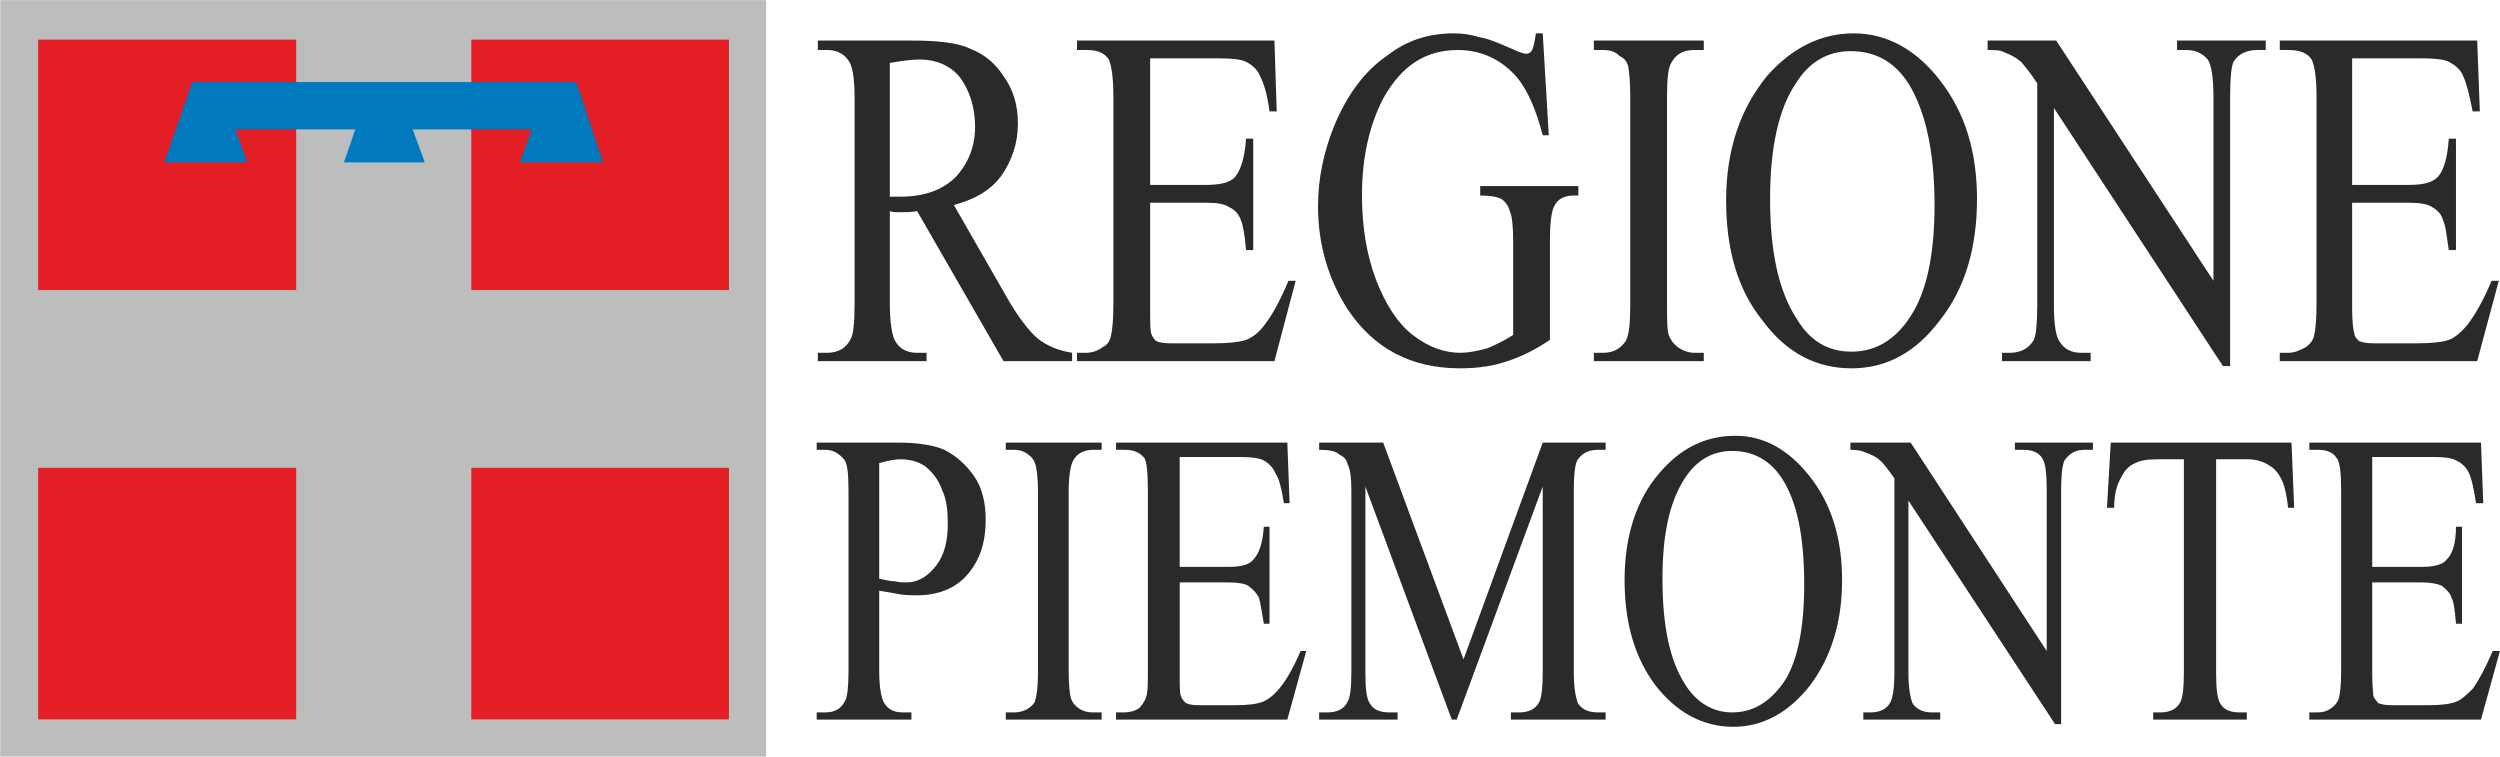 <svg xmlns="http://www.w3.org/2000/svg" width="6604" height="1999" shape-rendering="geometricPrecision" text-rendering="geometricPrecision" image-rendering="optimizeQuality" fill-rule="evenodd" clip-rule="evenodd" viewBox="0 0 6597 1997"><path fill="#2B2A29" d="M2320 1559v212c0 47 7 75 13 84 12 19 28 25 50 25h22v19h-250v-19h22c25 0 43-9 53-31 6-9 9-38 9-78v-475c0-46-3-74-12-84-13-15-28-25-50-25h-22v-19h215c53 0 94 7 122 19 31 16 56 38 78 69s31 72 31 115c0 60-15 106-47 144-31 37-78 56-134 56-15 0-28 0-47-3-15-3-34-6-53-9zm0-32c16 4 32 7 41 7 12 3 22 3 31 3 31 0 56-16 78-44s31-65 31-112c0-31-3-63-15-88-10-28-25-46-44-62-19-13-41-19-66-19-12 0-31 3-56 10v305z"/><path fill="#2B2A29" fill-rule="nonzero" d="M2907 1880v19h-253v-19h22c22 0 41-9 53-25 6-12 10-40 10-84v-475c0-37-4-62-7-71-3-10-9-19-18-25-13-10-25-13-38-13h-22v-19h253v19h-22c-25 0-43 10-53 28-6 10-12 38-12 81v475c0 37 3 62 6 72 3 9 9 18 19 25 12 9 25 12 40 12h22zM3113 1206v290h128c34 0 56-6 66-19 15-15 25-43 28-87h15v256h-15c-6-37-10-59-13-69-6-12-15-21-28-31-9-6-28-9-53-9h-128v240c0 34 0 53 3 59 3 10 7 13 13 19 6 3 15 6 31 6h100c34 0 56-3 72-9 15-6 31-19 43-34 19-22 38-56 57-100h15l-50 181h-452v-19h21c13 0 29-3 41-12 6-7 13-16 16-25 6-13 6-35 6-72v-475c0-46-3-78-9-87-13-16-29-22-54-22h-21v-19h452l6 160h-15c-6-38-13-66-22-78-6-16-19-28-31-35-13-6-31-9-63-9h-159zM3831 1899l-228-615v490c0 44 3 72 13 84 9 16 28 22 50 22h22v19h-207v-19h22c25 0 44-9 53-28 7-12 10-37 10-78v-481c0-31-3-56-10-68-3-13-9-19-21-25-10-10-29-13-54-13v-19h169l212 572 209-572h166v19h-19c-28 0-44 10-56 28-6 13-9 38-9 78v481c0 44 6 72 12 84 13 16 28 22 53 22h19v19h-250v-19h22c25 0 44-9 53-28 6-12 9-37 9-78v-490l-227 615h-13z"/><path fill="#2B2A29" d="M4580 1150c75 0 141 37 197 109s84 162 84 272c0 109-28 202-84 277-56 72-125 110-203 110-81 0-150-38-206-110-53-71-81-162-81-277 0-116 31-213 93-284 57-66 122-97 200-97zm-9 40c-53 0-94 25-125 72-41 63-59 150-59 265 0 122 18 213 59 278 31 50 75 75 125 75 56 0 100-28 137-81 35-53 53-140 53-256 0-125-18-218-59-281-31-47-75-72-131-72z"/><path fill="#2B2A29" fill-rule="nonzero" d="M4883 1168h159l359 550v-425c0-43-3-71-12-84-10-16-28-22-50-22h-22v-19h206v19h-22c-25 0-40 10-53 28-6 13-9 38-9 78v618h-16l-387-590v453c0 44 6 72 12 84 13 16 29 22 50 22h22v19h-203v-19h19c25 0 44-9 53-28 6-12 10-37 10-78v-512c-16-22-29-40-38-47-9-9-22-15-41-22-6-3-18-6-37-6v-19zM6047 1168l7 172h-16c-3-31-9-53-13-65-9-22-21-38-37-47-16-10-34-16-59-16h-81v562c0 44 3 72 12 84 9 16 28 22 50 22h19v19h-247v-19h19c25 0 44-9 53-28 6-12 9-37 9-78v-562h-68c-28 0-47 3-60 10-15 6-28 18-37 37-13 22-19 47-19 81h-19l10-172h477zM6260 1206v290h131c31 0 56-6 65-19 16-15 25-43 25-87h16v256h-16c-3-37-6-59-12-69-3-12-13-21-25-31-13-6-31-9-53-9h-131v240c0 34 3 53 3 59 3 10 9 13 12 19 6 3 19 6 35 6h99c32 0 57-3 72-9 16-6 28-19 44-34 16-22 34-56 53-100h19l-50 181h-453v-19h22c13 0 25-3 37-12 10-7 16-16 19-25 3-13 6-35 6-72v-475c0-46-3-78-12-87-9-16-28-22-50-22h-22v-19h453l6 160h-19c-6-38-12-66-18-78-7-16-19-28-35-35-9-6-31-9-59-9h-162z"/><path fill="#2B2A29" d="M2829 953h-181l-228-396c-15 3-31 3-40 3h-16c-3 0-9 0-16-3v246c0 53 7 88 16 100 12 19 31 28 56 28h25v22h-287v-22h25c28 0 50-12 62-37 7-13 10-44 10-91V257c0-53-6-84-16-97-12-18-31-28-56-28h-25v-25h247c71 0 124 6 156 22 34 13 65 37 87 72 25 34 38 75 38 125 0 53-16 96-41 134-28 40-69 65-128 81l140 244c32 56 60 90 82 109 25 19 53 31 90 37v22zm-481-434h28c66 0 113-19 147-53 31-34 50-78 50-131s-15-97-40-131c-25-31-63-47-107-47-18 0-43 3-78 9v353z"/><path fill="#2B2A29" fill-rule="nonzero" d="M3035 154v334h147c37 0 65-6 78-22 15-19 25-53 28-100h19v294h-19c-3-41-9-69-13-78-6-16-15-28-31-35-12-9-34-12-62-12h-147v278c0 37 0 59 3 68 3 7 6 13 13 19 6 3 18 6 37 6h116c37 0 65-3 84-9 16-6 34-19 50-41 19-25 40-62 62-115h19l-56 212h-521v-22h25c15 0 31-6 43-15 13-7 19-16 22-32 3-12 6-40 6-81V254c0-53-6-84-12-97-13-19-31-25-59-25h-25v-25h521l6 187h-19c-6-46-15-74-25-93-6-16-18-28-37-38-13-6-34-9-69-9h-184zM4071 88l16 269h-16c-18-69-40-119-68-153-41-47-94-72-156-72-88 0-150 44-197 128-37 72-56 156-56 256 0 81 12 156 37 222 25 65 57 115 97 146 41 32 84 47 125 47 25 0 50-6 72-12 25-10 47-22 68-35V638c0-41-3-69-9-81-3-13-12-25-22-32-12-6-31-9-56-9v-25h259v25h-12c-25 0-44 9-53 31-7 16-10 47-10 91v259c-37 25-75 44-112 56-38 13-78 19-125 19-131 0-228-53-297-156-50-78-78-169-78-272 0-75 16-147 44-215 34-81 81-144 141-184 49-38 106-57 174-57 25 0 47 4 66 10 22 3 50 15 87 31 19 9 32 13 38 13s12-4 15-10 7-22 10-44h18zM4496 931v22h-290v-22h25c28 0 46-12 59-31 9-16 12-47 12-97V257c0-41-3-72-6-84-3-10-9-19-22-25-12-13-28-16-43-16h-25v-25h290v25h-25c-28 0-47 10-59 31-10 13-13 44-13 94v546c0 44 0 72 6 85 4 9 10 18 22 28 13 9 28 15 44 15h25z"/><path fill="#2B2A29" d="M4892 88c88 0 166 44 228 125 66 85 97 188 97 312 0 128-31 235-97 319-65 87-143 128-234 128-93 0-172-41-234-125-66-81-97-187-97-318 0-135 38-244 110-331 65-72 140-110 227-110zm-9 47c-59 0-109 28-144 85-46 68-68 171-68 305 0 138 22 244 72 319 34 56 81 84 143 84 63 0 116-31 156-94 41-62 63-159 63-293 0-144-25-250-69-321-37-57-87-85-153-85z"/><path fill="#2B2A29" fill-rule="nonzero" d="M5245 107h181l415 634V254c0-50-6-84-15-97-13-15-31-25-56-25h-25v-25h234v25h-22c-28 0-50 10-63 31-6 13-9 44-9 91v712h-19l-446-681v521c0 53 6 85 16 97 12 19 31 28 56 28h25v22h-234v-22h21c29 0 50-12 63-34 6-13 9-44 9-91V220c-19-29-34-47-43-57-10-9-25-18-44-25-10-6-25-6-44-6v-25zM6207 154v334h149c38 0 63-6 78-22 16-19 25-53 28-100h19v294h-19c-6-41-9-69-15-78-3-16-16-28-28-35-13-9-35-12-63-12h-149v278c0 37 3 59 6 68 0 7 6 13 12 19 7 3 19 6 38 6h115c38 0 66-3 84-9 16-6 32-19 50-41 19-25 41-62 63-115h19l-57 212h-521v-22h22c16 0 31-6 47-15 9-7 19-16 22-32 3-12 6-40 6-81V254c0-53-6-84-13-97-12-19-34-25-62-25h-22v-25h521l7 187h-19c-9-46-16-74-25-93-6-16-19-28-38-38-12-6-37-9-68-9h-187z"/><path fill="#BCBDBD" fill-rule="nonzero" d="M17 1980h1988V17H17z"/><path fill="none" stroke="#BCBDBD" stroke-width="33.286" d="M17 1980h1988V17H17z"/><path fill="#E31E24" fill-rule="nonzero" d="M1256 1886h655v-639h-655z"/><path fill="none" stroke="#E31E24" stroke-width="24.964" d="M1256 1886h655v-639h-655z"/><path fill="#E31E24" fill-rule="nonzero" d="M113 1886h656v-639H113z"/><path fill="none" stroke="#E31E24" stroke-width="24.964" d="M113 1886h656v-639H113z"/><path fill="#E31E24" fill-rule="nonzero" d="M113 753h656V117H113z"/><path fill="none" stroke="#E31E24" stroke-width="24.964" d="M113 753h656V117H113z"/><path fill="#E31E24" fill-rule="nonzero" d="M1256 753h655V117h-655z"/><path fill="none" stroke="#E31E24" stroke-width="24.964" d="M1256 753h655V117h-655z"/><path fill="#0079BF" fill-rule="nonzero" d="M516 229h996l62 187h-184l31-87H603l32 87H451z"/><path fill="none" stroke="#0079BF" stroke-width="24.964" d="M516 229h996l62 187h-184l31-87H603l32 87H451z"/><path fill="#0079BF" fill-rule="nonzero" d="M953 335l-28 81h178l-31-84z"/><path fill="none" stroke="#0079BF" stroke-width="24.964" d="M953 335l-28 81h178l-31-84z"/></svg>